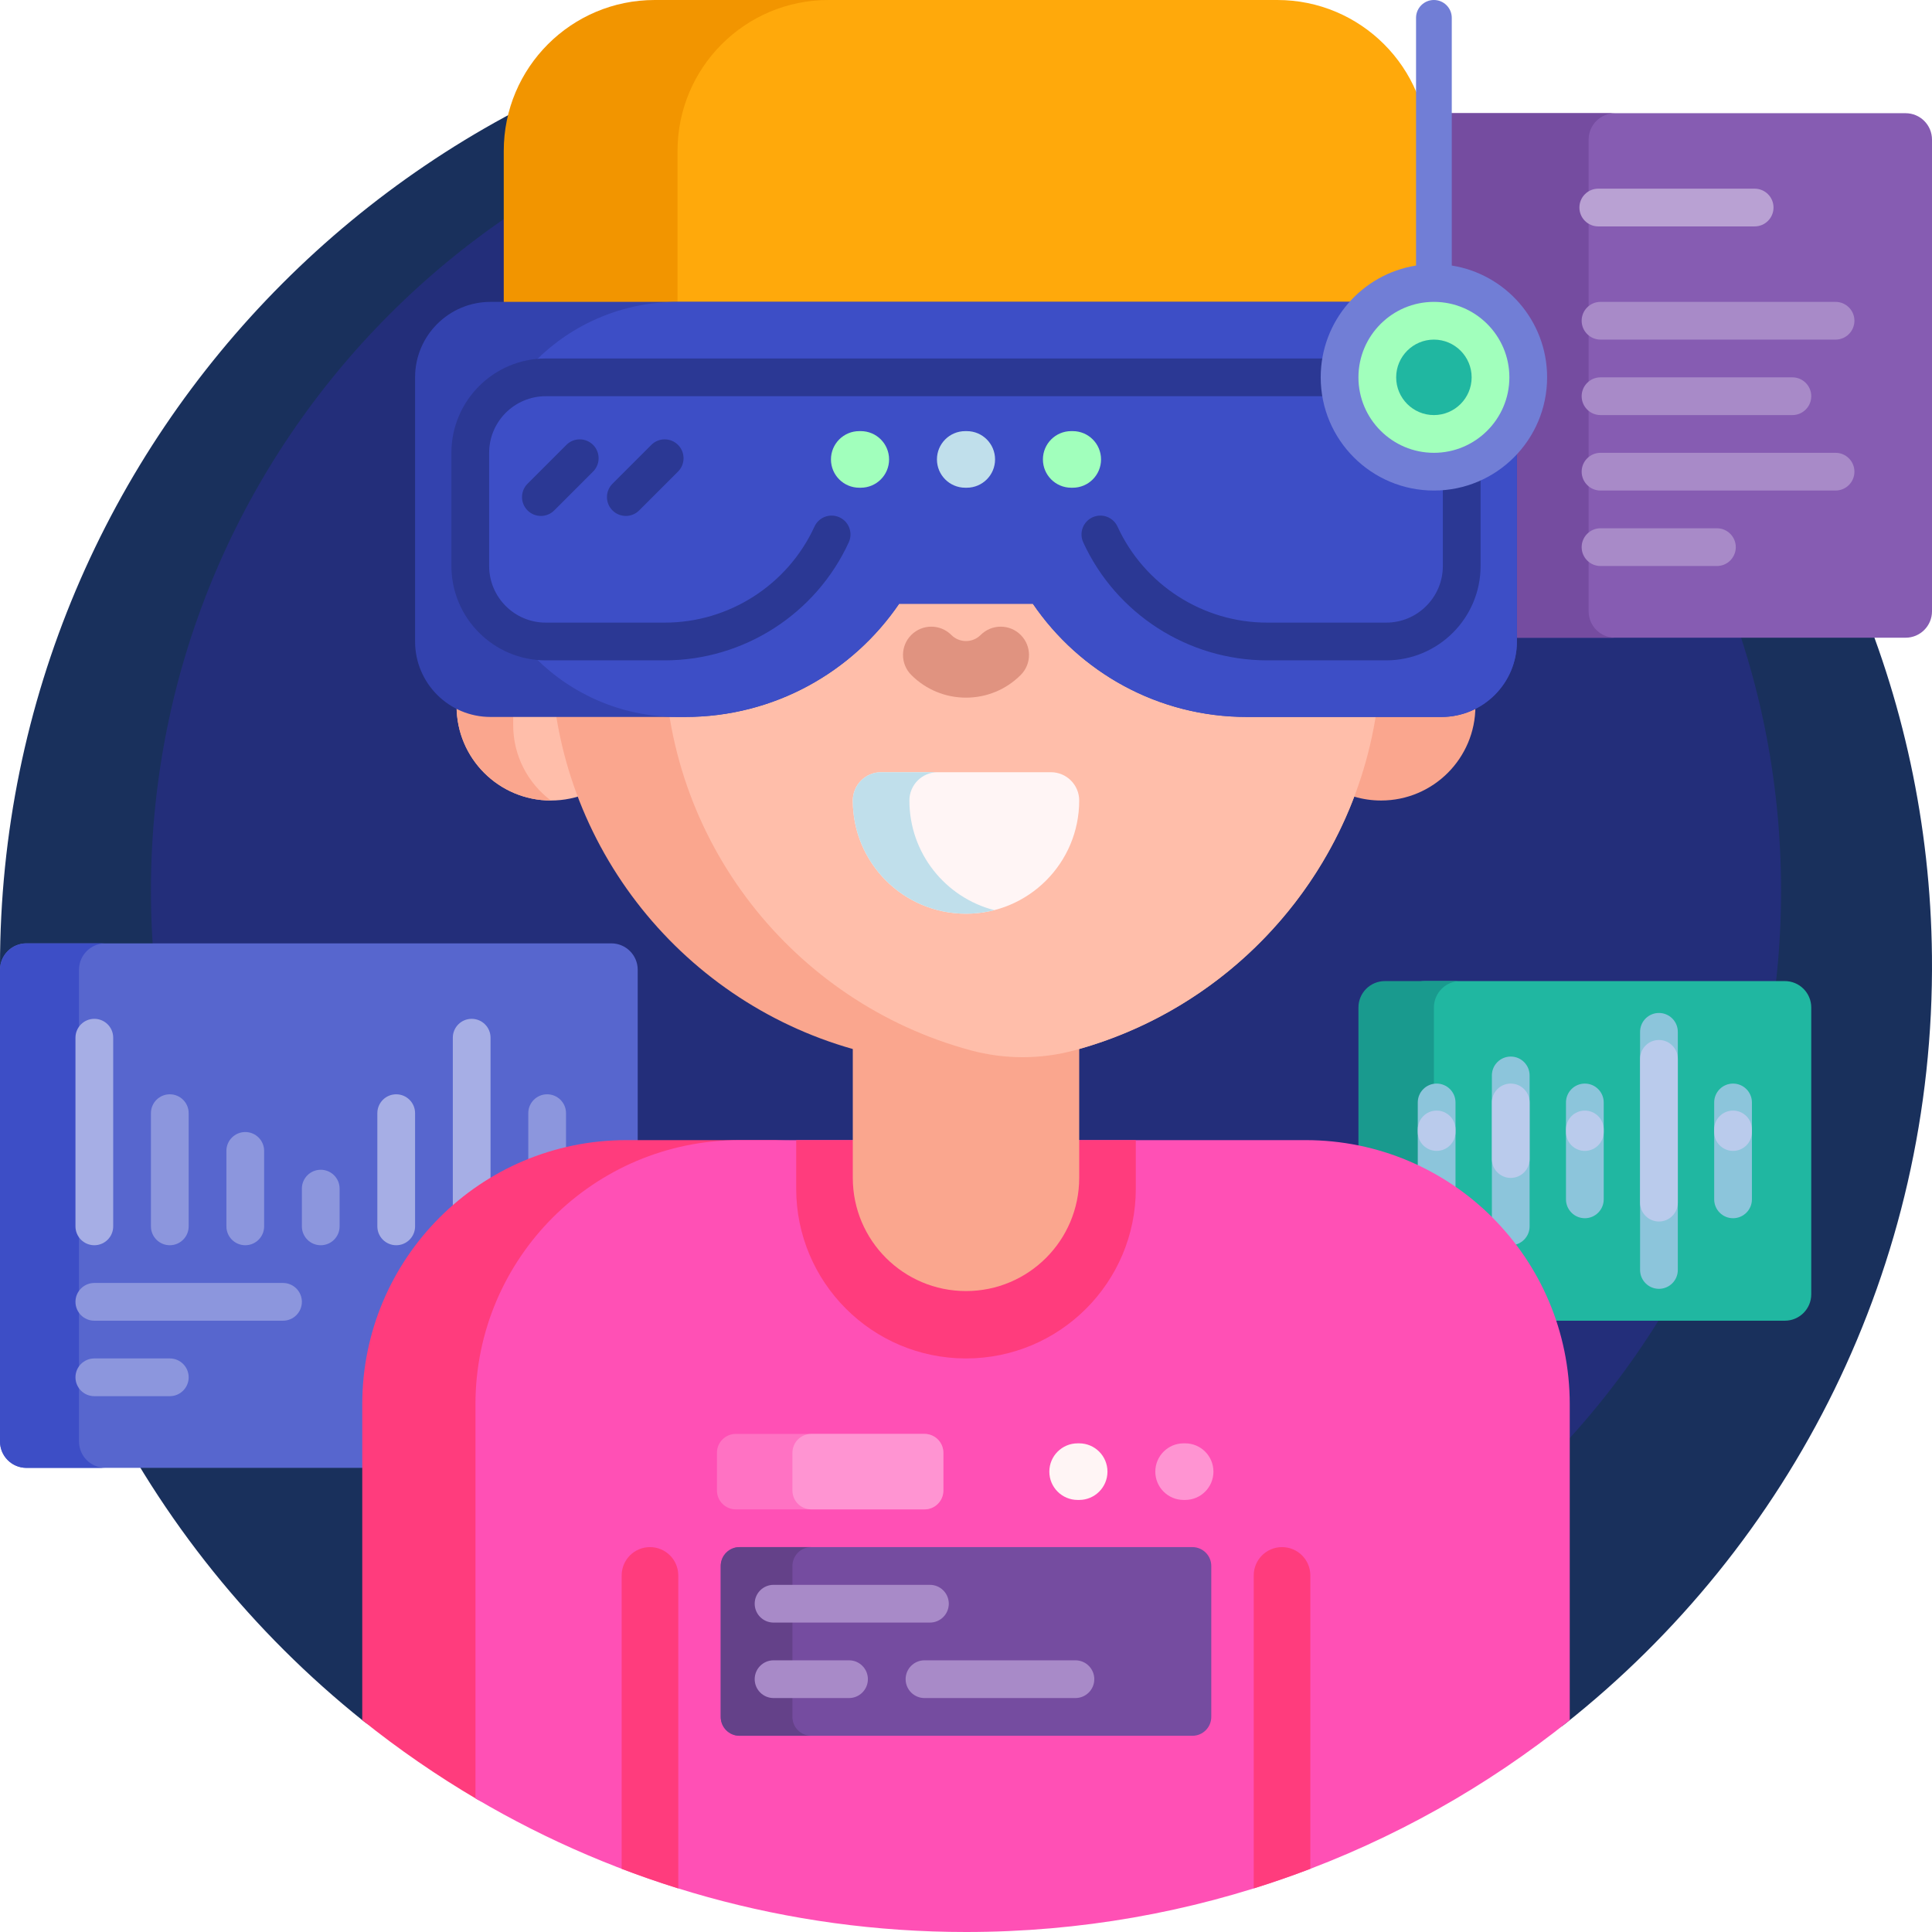 <svg id="Capa_1" enable-background="new 0 0 512 512" height="512" viewBox="0 0 512 512" width="512" xmlns="http://www.w3.org/2000/svg"><g><path d="m0 256c0-141.28 114.445-255.83 255.686-256 140.075-.168 254.899 113.311 256.301 253.379.826 82.537-37.412 156.176-97.358 203.564-3.052 2.413-7.331 2.492-10.503.239-41.81-29.712-92.928-47.182-148.126-47.182-54.705 0-105.403 17.159-147.004 46.389-3.85 2.705-9.025 2.637-12.7-.3-58.695-46.91-96.296-119.109-96.296-200.089z" fill="#19305c"/><path d="m472 236c0 119.294-96.706 216-216 216s-216-96.706-216-216 96.706-216 216-216 216 96.706 216 216z" fill="#232e7a"/><path d="m0 382v-125c0-3.866 3.134-7 7-7h155c3.866 0 7 3.134 7 7v125c0 3.866-3.134 7-7 7h-155c-3.866 0-7-3.134-7-7z" fill="#5766ce"/><path d="m27.936 389h-20.936c-3.866 0-7-3.134-7-7v-125c0-3.866 3.134-7 7-7h20.936c-3.866 0-7 3.134-7 7v125c0 3.866 3.134 7 7 7z" fill="#3d4ec6"/><path d="m69.999 305v20c0 2.761-2.239 5-5 5-2.761 0-5-2.239-5-5v-20c0-2.761 2.239-5 5-5 2.762 0 5 2.238 5 5zm-25-15c-2.761 0-5 2.239-5 5v30c0 2.761 2.239 5 5 5 2.761 0 5-2.239 5-5v-30c0-2.762-2.239-5-5-5zm100.001 0c-2.761 0-5 2.239-5 5v30c0 2.761 2.239 5 5 5 2.761 0 5-2.239 5-5v-30c0-2.762-2.239-5-5-5zm-65 25v10c0 2.761 2.239 5 5 5 2.761 0 5-2.239 5-5v-10c0-2.761-2.239-5-5-5-2.761 0-5 2.239-5 5zm0 30c0-2.761-2.239-5-5-5h-50c-2.761 0-5 2.239-5 5 0 2.761 2.239 5 5 5h50c2.761 0 5-2.239 5-5zm-30 20c0-2.761-2.239-5-5-5h-20c-2.761 0-5 2.239-5 5 0 2.761 2.239 5 5 5h20c2.761 0 5-2.239 5-5z" fill="#8c96dd"/><path d="m29.999 275v50c0 2.761-2.239 5-5 5-2.761 0-5-2.239-5-5v-50c0-2.761 2.239-5 5-5 2.762 0 5 2.238 5 5zm90.001 0v50c0 2.761 2.239 5 5 5 2.761 0 5-2.239 5-5v-50c0-2.761-2.239-5-5-5-2.761 0-5 2.238-5 5zm-20 20v30c0 2.761 2.239 5 5 5 2.761 0 5-2.239 5-5v-30c0-2.761-2.239-5-5-5-2.761 0-5 2.238-5 5z" fill="#a6aee5"/><path d="m370.576 343v-76c0-3.866 3.134-7 7-7h95.424c3.866 0 7 3.134 7 7v76c0 3.866-3.134 7-7 7h-95.424c-3.866 0-7-3.134-7-7z" fill="#20b7a1"/><path d="m387 350h-20c-3.866 0-7-3.134-7-7v-76c0-3.866 3.134-7 7-7h20c-3.866 0-7 3.134-7 7v76c0 3.866 3.134 7 7 7z" fill="#199a8e"/><path d="m385.724 292.16v25.681c0 2.761-2.239 5-5 5s-5-2.239-5-5v-25.681c0-2.762 2.239-5 5-5s5 2.238 5 5zm14.638-12.16c-2.761 0-5 2.239-5 5v40c0 2.761 2.239 5 5 5s5-2.239 5-5v-40c0-2.761-2.238-5-5-5zm19.638 7.16c-2.761 0-5 2.238-5 5v25.681c0 2.761 2.239 5 5 5s5-2.239 5-5v-25.681c0-2.762-2.239-5-5-5zm39.276 0c-2.761 0-5 2.238-5 5v25.681c0 2.761 2.239 5 5 5s5-2.239 5-5v-25.681c0-2.762-2.238-5-5-5zm-19.638-18.713c-2.761 0-5 2.239-5 5v63.106c0 2.761 2.239 5 5 5s5-2.239 5-5v-63.106c0-2.761-2.239-5-5-5z" fill="#8cc5db"/><path d="m385.724 299.319v.681c0 2.761-2.239 5-5 5s-5-2.239-5-5v-.681c0-2.762 2.239-5 5-5s5 2.239 5 5zm14.638-12.159c-2.761 0-5 2.239-5 5v15c0 2.761 2.239 5 5 5s5-2.239 5-5v-15c0-2.762-2.238-5-5-5zm58.914 7.159c-2.761 0-5 2.238-5 5v.681c0 2.761 2.239 5 5 5s5-2.239 5-5v-.681c0-2.761-2.238-5-5-5zm-19.638-18.713c-2.761 0-5 2.239-5 5v38.106c0 2.761 2.239 5 5 5s5-2.239 5-5v-38.106c0-2.761-2.239-5-5-5zm-19.638 18.713c-2.761 0-5 2.238-5 5v.681c0 2.761 2.239 5 5 5s5-2.239 5-5v-.681c0-2.761-2.239-5-5-5z" fill="#bacbec"/><path d="m512 37v125c0 3.866-3.134 7-7 7h-155c-3.866 0-7-3.134-7-7v-125c0-3.866 3.134-7 7-7h155c3.866 0 7 3.134 7 7z" fill="#865cb2"/><path d="m428 169h-78c-3.866 0-7-3.134-7-7v-125c0-3.866 3.134-7 7-7h78c-3.866 0-7 3.134-7 7v125c0 3.866 3.134 7 7 7z" fill="#754ca0"/><path d="m465 60h-41.441c-2.761 0-5-2.239-5-5 0-2.761 2.239-5 5-5h41.441c2.761 0 5 2.239 5 5 0 2.761-2.239 5-5 5z" fill="#b9a1d3"/><path d="m419.155 85c0-2.761 2.239-5 5-5h62.286c2.761 0 5 2.239 5 5s-2.239 5-5 5h-62.286c-2.761 0-5-2.239-5-5zm5 25h50.845c2.761 0 5-2.239 5-5s-2.239-5-5-5h-50.845c-2.761 0-5 2.239-5 5s2.239 5 5 5zm62.286 10h-62.286c-2.761 0-5 2.239-5 5s2.239 5 5 5h62.286c2.761 0 5-2.239 5-5s-2.239-5-5-5zm-31.441 20h-30.845c-2.761 0-5 2.239-5 5s2.239 5 5 5h30.845c2.761 0 5-2.239 5-5s-2.239-5-5-5z" fill="#a88ac8"/><path d="m126.497 476.875c-10.686-6.279-20.876-13.31-30.497-21.023v-83.708c0-38.66 31.34-70 70-70h44c-38.66 0-70 31.34-70 70v96.997c0 6.927-7.53 11.243-13.503 7.734z" fill="#ff3c7d"/><path d="m416 372.144v83.708c-43.827 35.133-99.459 56.148-160 56.148-47.457 0-91.897-12.913-130-35.417v-104.439c0-38.66 31.34-70 70-70h150c38.66 0 70 31.34 70 70z" fill="#ff50b5"/><path d="m256 360c-24.853 0-45-20.147-45-45v-12.856h90v12.856c0 24.853-20.147 45-45 45zm-83.75 50c-4.142 0-7.5 3.358-7.5 7.5v77.759c4.929 1.881 9.931 3.614 15 5.193v-82.952c0-4.142-3.358-7.5-7.5-7.5zm175 7.5v77.759c-4.929 1.881-9.931 3.614-15 5.193v-82.952c0-4.142 3.358-7.5 7.5-7.5s7.5 3.358 7.5 7.5z" fill="#ff3c7d"/><path d="m314.074 382.5h-.404c-4.142 0-7.5 3.358-7.5 7.5s3.358 7.5 7.5 7.5h.404c4.142 0 7.5-3.358 7.5-7.5s-3.357-7.5-7.5-7.5z" fill="#ff94d2"/><path d="m293.489 390c0 4.142-3.358 7.5-7.5 7.5h-.404c-4.142 0-7.5-3.358-7.5-7.5s3.358-7.5 7.5-7.5h.404c4.142 0 7.5 3.358 7.5 7.5z" fill="#fff5f5"/><path d="m171 177.144v10c0 13.807-11.193 25-25 25s-25-11.193-25-25v-10c0-13.807 11.193-25 25-25s25 11.192 25 25z" fill="#ffbeaa"/><path d="m136 172.144v20c0 8.178 3.927 15.439 9.998 20-13.806-.001-24.998-11.193-24.998-25v-10c0-13.806 11.192-24.999 24.998-25-6.071 4.561-9.998 11.821-9.998 20zm230-20v-20c0-60.751-49.249-110-110-110-60.751 0-110 49.249-110 110v40c0 50.351 33.83 92.801 80 105.859v34.141c0 16.569 13.431 30 30 30s30-13.431 30-30v-34.141c33.586-9.5 60.641-34.551 72.895-66.883 2.252.666 4.637 1.024 7.105 1.024 13.807 0 25-11.193 25-25v-10c0-13.808-11.193-25-25-25z" fill="#faa68e"/><path d="m366 132.144v40c0 50.792-34.425 93.543-81.216 106.195-9.023 2.44-18.545 2.44-27.568 0-46.791-12.652-81.216-55.403-81.216-106.195v-40c0-55.663 41.345-101.669 95-108.985 53.655 7.315 95 53.321 95 108.985z" fill="#ffbeaa"/><path d="m256 242.144c-16.569 0-30-13.431-30-30 0-4.142 3.358-7.5 7.5-7.5h45c4.142 0 7.5 3.358 7.5 7.5 0 16.568-13.431 30-30 30z" fill="#fff5f5"/><path d="m263.5 241.198c-2.397.617-4.91.945-7.5.945-16.568 0-30-13.431-30-30 0-4.142 3.358-7.5 7.5-7.5h15c-4.142 0-7.5 3.358-7.5 7.5 0 13.98 9.561 25.725 22.5 29.055z" fill="#c0dfeb"/><path d="m270.5 178.875c-3.875 3.875-9.024 6.009-14.5 6.009s-10.625-2.134-14.5-6.009c-2.929-2.93-2.929-7.678 0-10.607 2.929-2.928 7.678-2.928 10.606 0 1.042 1.042 2.424 1.616 3.893 1.616s2.851-.574 3.893-1.616c2.929-2.928 7.678-2.928 10.606 0 2.931 2.929 2.931 7.677.002 10.607z" fill="#e09380"/><path d="m272.696 40v52.144c0 22.092-17.908 40-40 40-11.731 0-47.467 0-59.197 0-22.091 0-40-17.908-40-40v-52.144c0-22.091 17.909-40 40-40h59.197c22.092 0 40 17.909 40 40z" fill="#f29500"/><path d="m378.501 40v52.144c0 22.092-17.909 40-40 40h-118.948c-22.091 0-40-17.908-40-40v-52.144c0-22.091 17.909-40 40-40h118.948c22.091 0 40 17.909 40 40z" fill="#ffa90b"/><path d="m402 100v70c0 11.046-8.954 20-20 20h-51.564c-23.572 0-44.367-11.89-56.715-30h-35.441c-12.348 18.11-33.143 30-56.715 30h-51.565c-11.046 0-20-8.954-20-20v-70c0-11.046 8.954-20 20-20h252c11.046 0 20 8.954 20 20z" fill="#3342ae"/><path d="m402 100v70c0 11.046-8.954 20-20 20h-51.564c-23.572 0-44.367-11.89-56.715-30h-35.441c-12.348 18.11-33.143 30-56.715 30h-2.011c-29.359 0-53.16-23.8-53.16-53.16v-3.68c0-29.359 23.8-53.16 53.16-53.16h202.446c11.046 0 20 8.954 20 20z" fill="#3d4ec6"/><path d="m392.37 120v30c0 13.785-11.215 25-25 25h-31.564c-20.896 0-40.026-12.277-48.739-31.277-1.151-2.51-.049-5.478 2.461-6.629 2.509-1.15 5.478-.05 6.629 2.461 7.088 15.457 22.651 25.445 39.649 25.445h31.564c8.271 0 15-6.729 15-15v-30c0-8.271-6.729-15-15-15h-222.74c-8.271 0-15 6.729-15 15v30c0 8.271 6.729 15 15 15h31.564c16.998 0 32.561-9.988 39.65-25.445 1.151-2.512 4.119-3.612 6.629-2.461s3.611 4.119 2.46 6.629c-8.713 19-27.845 31.277-48.74 31.277h-31.563c-13.785 0-25-11.215-25-25v-30c0-13.785 11.215-25 25-25h222.74c13.785 0 25 11.215 25 25zm-219.758-2.101-10.296 10.296c-1.953 1.953-1.953 5.119 0 7.071 1.953 1.953 5.118 1.953 7.071 0l10.296-10.295c1.953-1.953 1.953-5.119 0-7.071s-5.118-1.954-7.071-.001zm-22.51 0-10.296 10.296c-1.953 1.953-1.953 5.119 0 7.071 1.953 1.953 5.119 1.953 7.071 0l10.296-10.295c1.953-1.953 1.953-5.119 0-7.071s-5.119-1.954-7.071-.001z" fill="#2b3894"/><path d="m410 100c0 16.568-13.431 30-30 30s-30-13.432-30-30c0-14.958 10.947-27.358 25.266-29.628v-65.638c0-2.614 2.119-4.734 4.734-4.734s4.734 2.12 4.734 4.734v65.638c14.319 2.27 25.266 14.67 25.266 29.628z" fill="#717ed6"/><path d="m395 100c0 8.284-6.716 15-15 15s-15-6.716-15-15 6.716-15 15-15 15 6.716 15 15z" fill="#20b7a1"/><path d="m380 80c-11.028 0-20 8.972-20 20s8.972 20 20 20 20-8.972 20-20-8.972-20-20-20zm0 30c-5.514 0-10-4.486-10-10s4.486-10 10-10 10 4.486 10 10-4.486 10-10 10z" fill="#a1ffbc"/><path d="m263.702 121.75c0 4.142-3.358 7.5-7.5 7.5h-.404c-4.142 0-7.5-3.358-7.5-7.5s3.358-7.5 7.5-7.5h.404c4.142 0 7.5 3.358 7.5 7.5z" fill="#c0dfeb"/><path d="m235.617 121.75c0 4.142-3.358 7.5-7.5 7.5h-.404c-4.142 0-7.5-3.358-7.5-7.5s3.358-7.5 7.5-7.5h.404c4.142 0 7.5 3.358 7.5 7.5zm48.67-7.5h-.404c-4.142 0-7.5 3.358-7.5 7.5s3.358 7.5 7.5 7.5h.404c4.142 0 7.5-3.358 7.5-7.5s-3.358-7.5-7.5-7.5z" fill="#a1ffbc"/><path d="m245 400h-50c-2.761 0-5-2.239-5-5v-10c0-2.761 2.239-5 5-5h50c2.761 0 5 2.239 5 5v10c0 2.761-2.239 5-5 5z" fill="#ff72c3"/><path d="m245 400h-30c-2.761 0-5-2.239-5-5v-10c0-2.761 2.239-5 5-5h30c2.761 0 5 2.239 5 5v10c0 2.761-2.239 5-5 5z" fill="#ff94d2"/><path d="m316 460h-120c-2.761 0-5-2.239-5-5v-40c0-2.761 2.239-5 5-5h120c2.761 0 5 2.239 5 5v40c0 2.761-2.239 5-5 5z" fill="#754ca0"/><path d="m215 460h-19c-2.761 0-5-2.239-5-5v-40c0-2.761 2.239-5 5-5h19c-2.761 0-5 2.239-5 5v40c0 2.761 2.239 5 5 5z" fill="#644189"/><path d="m290 445c0 2.761-2.239 5-5 5h-40c-2.761 0-5-2.239-5-5s2.239-5 5-5h40c2.761 0 5 2.239 5 5zm-85-15h41.441c2.761 0 5-2.239 5-5s-2.239-5-5-5h-41.441c-2.761 0-5 2.239-5 5s2.239 5 5 5zm20 10h-20c-2.761 0-5 2.239-5 5s2.239 5 5 5h20c2.761 0 5-2.239 5-5s-2.239-5-5-5z" fill="#a88ac8"/></g></svg>